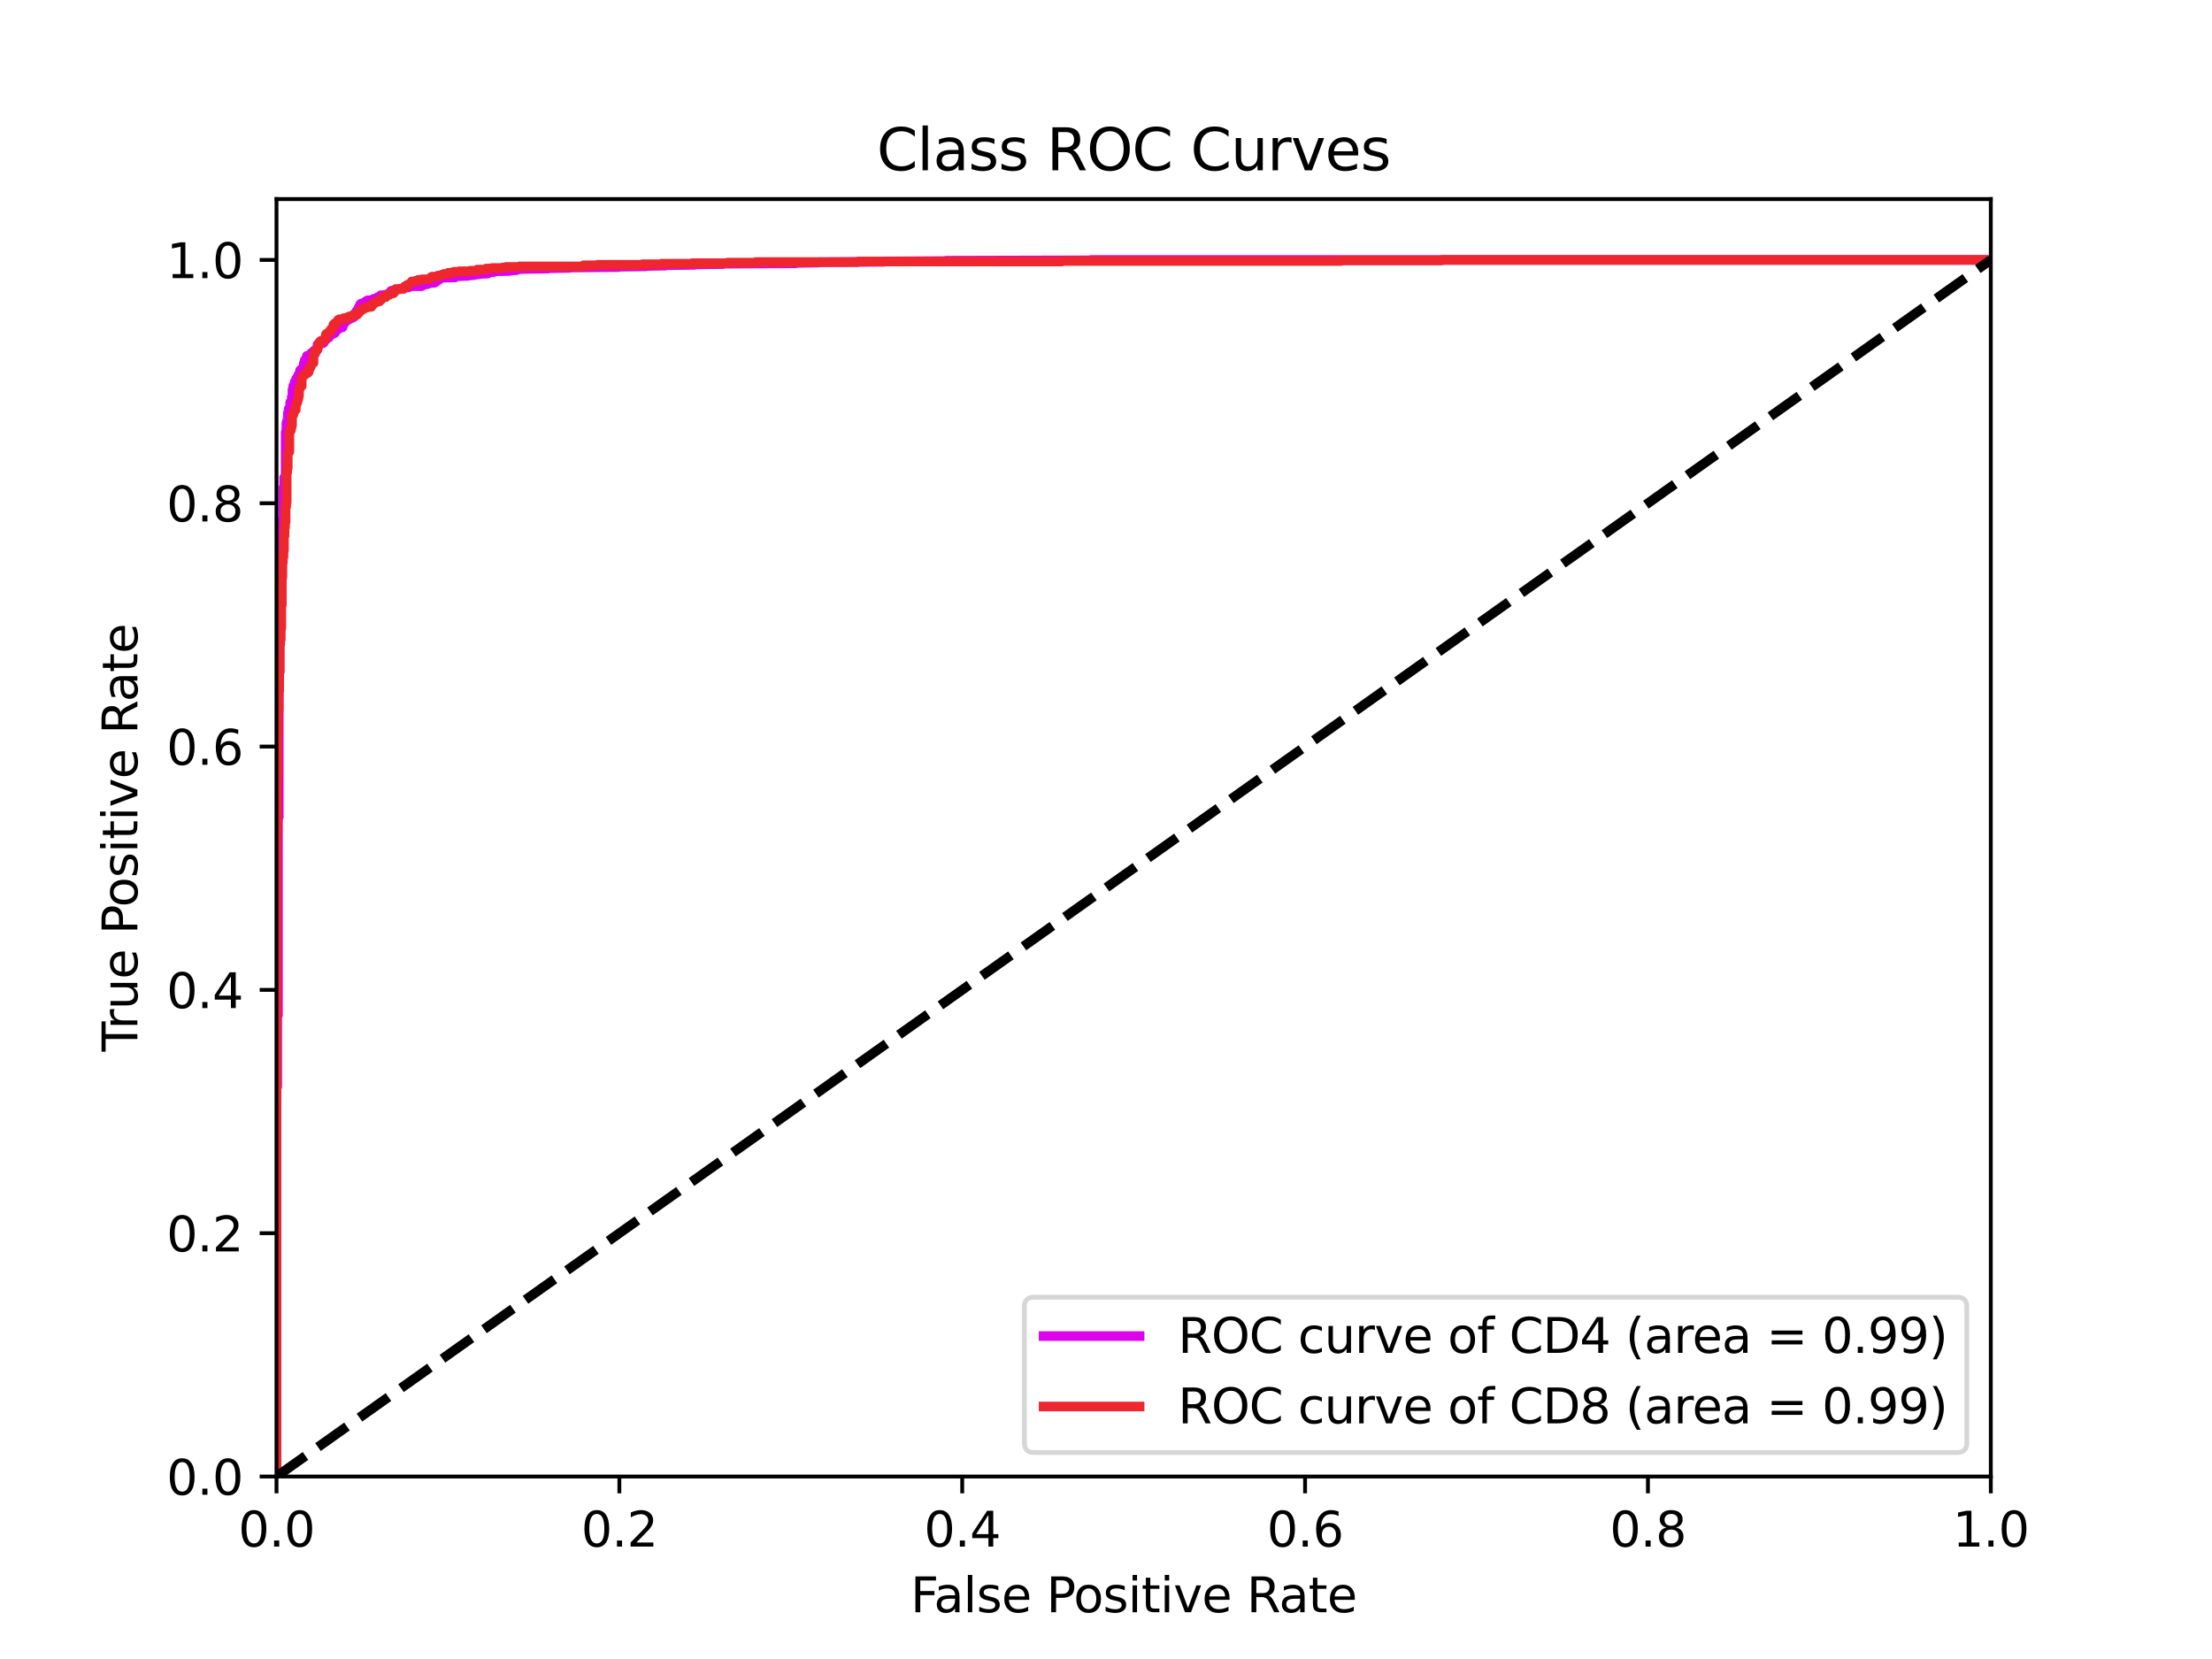 <?xml version="1.0" encoding="utf-8" standalone="no"?>
<!DOCTYPE svg PUBLIC "-//W3C//DTD SVG 1.1//EN"
  "http://www.w3.org/Graphics/SVG/1.1/DTD/svg11.dtd">
<svg height="345.6pt" version="1.1" viewBox="0 0 460.8 345.6" width="460.8pt" xmlns="http://www.w3.org/2000/svg" xmlns:xlink="http://www.w3.org/1999/xlink">
 <defs>
  <style type="text/css">*{stroke-linecap:butt;stroke-linejoin:round;}</style>
 </defs>
 <g id="figure_1">
  <g id="patch_1">
   <path d="M 0 345.6 
L 460.8 345.6 
L 460.8 0 
L 0 0 
z
" style="fill:#ffffff;"/>
  </g>
  <g id="axes_1">
   <g id="patch_2">
    <path d="M 57.6 307.584 
L 414.72 307.584 
L 414.72 41.472 
L 57.6 41.472 
z
" style="fill:#ffffff;"/>
   </g>
   <g id="matplotlib.axis_1">
    <g id="xtick_1">
     <g id="line2d_1">
      <defs>
       <path d="M 0 0 
L 0 3.5 
" id="mbee69c357f" style="stroke:#000000;stroke-width:0.8;"/>
      </defs>
      <g>
       <use style="stroke:#000000;stroke-width:0.8;" x="57.6" xlink:href="#mbee69c357f" y="307.584"/>
      </g>
     </g>
     <g id="text_1">
      <!-- 0.0 -->
      <g transform="translate(49.648 322.182)scale(0.1 -0.1)">
       <defs>
        <path d="M 2034 4250 
Q 1547 4250 1301 3770 
Q 1056 3291 1056 2328 
Q 1056 1369 1301 889 
Q 1547 409 2034 409 
Q 2525 409 2770 889 
Q 3016 1369 3016 2328 
Q 3016 3291 2770 3770 
Q 2525 4250 2034 4250 
z
M 2034 4750 
Q 2819 4750 3233 4129 
Q 3647 3509 3647 2328 
Q 3647 1150 3233 529 
Q 2819 -91 2034 -91 
Q 1250 -91 836 529 
Q 422 1150 422 2328 
Q 422 3509 836 4129 
Q 1250 4750 2034 4750 
z
" id="DejaVuSans-30" transform="scale(0.016)"/>
        <path d="M 684 794 
L 1344 794 
L 1344 0 
L 684 0 
L 684 794 
z
" id="DejaVuSans-2e" transform="scale(0.016)"/>
       </defs>
       <use xlink:href="#DejaVuSans-30"/>
       <use x="63.623" xlink:href="#DejaVuSans-2e"/>
       <use x="95.41" xlink:href="#DejaVuSans-30"/>
      </g>
     </g>
    </g>
    <g id="xtick_2">
     <g id="line2d_2">
      <g>
       <use style="stroke:#000000;stroke-width:0.8;" x="129.024" xlink:href="#mbee69c357f" y="307.584"/>
      </g>
     </g>
     <g id="text_2">
      <!-- 0.2 -->
      <g transform="translate(121.072 322.182)scale(0.1 -0.1)">
       <defs>
        <path d="M 1228 531 
L 3431 531 
L 3431 0 
L 469 0 
L 469 531 
Q 828 903 1448 1529 
Q 2069 2156 2228 2338 
Q 2531 2678 2651 2914 
Q 2772 3150 2772 3378 
Q 2772 3750 2511 3984 
Q 2250 4219 1831 4219 
Q 1534 4219 1204 4116 
Q 875 4013 500 3803 
L 500 4441 
Q 881 4594 1212 4672 
Q 1544 4750 1819 4750 
Q 2544 4750 2975 4387 
Q 3406 4025 3406 3419 
Q 3406 3131 3298 2873 
Q 3191 2616 2906 2266 
Q 2828 2175 2409 1742 
Q 1991 1309 1228 531 
z
" id="DejaVuSans-32" transform="scale(0.016)"/>
       </defs>
       <use xlink:href="#DejaVuSans-30"/>
       <use x="63.623" xlink:href="#DejaVuSans-2e"/>
       <use x="95.41" xlink:href="#DejaVuSans-32"/>
      </g>
     </g>
    </g>
    <g id="xtick_3">
     <g id="line2d_3">
      <g>
       <use style="stroke:#000000;stroke-width:0.8;" x="200.448" xlink:href="#mbee69c357f" y="307.584"/>
      </g>
     </g>
     <g id="text_3">
      <!-- 0.4 -->
      <g transform="translate(192.496 322.182)scale(0.1 -0.1)">
       <defs>
        <path d="M 2419 4116 
L 825 1625 
L 2419 1625 
L 2419 4116 
z
M 2253 4666 
L 3047 4666 
L 3047 1625 
L 3713 1625 
L 3713 1100 
L 3047 1100 
L 3047 0 
L 2419 0 
L 2419 1100 
L 313 1100 
L 313 1709 
L 2253 4666 
z
" id="DejaVuSans-34" transform="scale(0.016)"/>
       </defs>
       <use xlink:href="#DejaVuSans-30"/>
       <use x="63.623" xlink:href="#DejaVuSans-2e"/>
       <use x="95.41" xlink:href="#DejaVuSans-34"/>
      </g>
     </g>
    </g>
    <g id="xtick_4">
     <g id="line2d_4">
      <g>
       <use style="stroke:#000000;stroke-width:0.8;" x="271.872" xlink:href="#mbee69c357f" y="307.584"/>
      </g>
     </g>
     <g id="text_4">
      <!-- 0.6 -->
      <g transform="translate(263.92 322.182)scale(0.1 -0.1)">
       <defs>
        <path d="M 2113 2584 
Q 1688 2584 1439 2293 
Q 1191 2003 1191 1497 
Q 1191 994 1439 701 
Q 1688 409 2113 409 
Q 2538 409 2786 701 
Q 3034 994 3034 1497 
Q 3034 2003 2786 2293 
Q 2538 2584 2113 2584 
z
M 3366 4563 
L 3366 3988 
Q 3128 4100 2886 4159 
Q 2644 4219 2406 4219 
Q 1781 4219 1451 3797 
Q 1122 3375 1075 2522 
Q 1259 2794 1537 2939 
Q 1816 3084 2150 3084 
Q 2853 3084 3261 2657 
Q 3669 2231 3669 1497 
Q 3669 778 3244 343 
Q 2819 -91 2113 -91 
Q 1303 -91 875 529 
Q 447 1150 447 2328 
Q 447 3434 972 4092 
Q 1497 4750 2381 4750 
Q 2619 4750 2861 4703 
Q 3103 4656 3366 4563 
z
" id="DejaVuSans-36" transform="scale(0.016)"/>
       </defs>
       <use xlink:href="#DejaVuSans-30"/>
       <use x="63.623" xlink:href="#DejaVuSans-2e"/>
       <use x="95.41" xlink:href="#DejaVuSans-36"/>
      </g>
     </g>
    </g>
    <g id="xtick_5">
     <g id="line2d_5">
      <g>
       <use style="stroke:#000000;stroke-width:0.8;" x="343.296" xlink:href="#mbee69c357f" y="307.584"/>
      </g>
     </g>
     <g id="text_5">
      <!-- 0.8 -->
      <g transform="translate(335.344 322.182)scale(0.1 -0.1)">
       <defs>
        <path d="M 2034 2216 
Q 1584 2216 1326 1975 
Q 1069 1734 1069 1313 
Q 1069 891 1326 650 
Q 1584 409 2034 409 
Q 2484 409 2743 651 
Q 3003 894 3003 1313 
Q 3003 1734 2745 1975 
Q 2488 2216 2034 2216 
z
M 1403 2484 
Q 997 2584 770 2862 
Q 544 3141 544 3541 
Q 544 4100 942 4425 
Q 1341 4750 2034 4750 
Q 2731 4750 3128 4425 
Q 3525 4100 3525 3541 
Q 3525 3141 3298 2862 
Q 3072 2584 2669 2484 
Q 3125 2378 3379 2068 
Q 3634 1759 3634 1313 
Q 3634 634 3220 271 
Q 2806 -91 2034 -91 
Q 1263 -91 848 271 
Q 434 634 434 1313 
Q 434 1759 690 2068 
Q 947 2378 1403 2484 
z
M 1172 3481 
Q 1172 3119 1398 2916 
Q 1625 2713 2034 2713 
Q 2441 2713 2670 2916 
Q 2900 3119 2900 3481 
Q 2900 3844 2670 4047 
Q 2441 4250 2034 4250 
Q 1625 4250 1398 4047 
Q 1172 3844 1172 3481 
z
" id="DejaVuSans-38" transform="scale(0.016)"/>
       </defs>
       <use xlink:href="#DejaVuSans-30"/>
       <use x="63.623" xlink:href="#DejaVuSans-2e"/>
       <use x="95.41" xlink:href="#DejaVuSans-38"/>
      </g>
     </g>
    </g>
    <g id="xtick_6">
     <g id="line2d_6">
      <g>
       <use style="stroke:#000000;stroke-width:0.8;" x="414.72" xlink:href="#mbee69c357f" y="307.584"/>
      </g>
     </g>
     <g id="text_6">
      <!-- 1.0 -->
      <g transform="translate(406.768 322.182)scale(0.1 -0.1)">
       <defs>
        <path d="M 794 531 
L 1825 531 
L 1825 4091 
L 703 3866 
L 703 4441 
L 1819 4666 
L 2450 4666 
L 2450 531 
L 3481 531 
L 3481 0 
L 794 0 
L 794 531 
z
" id="DejaVuSans-31" transform="scale(0.016)"/>
       </defs>
       <use xlink:href="#DejaVuSans-31"/>
       <use x="63.623" xlink:href="#DejaVuSans-2e"/>
       <use x="95.41" xlink:href="#DejaVuSans-30"/>
      </g>
     </g>
    </g>
    <g id="text_7">
     <!-- False Positive Rate -->
     <g transform="translate(189.694 335.861)scale(0.1 -0.1)">
      <defs>
       <path d="M 628 4666 
L 3309 4666 
L 3309 4134 
L 1259 4134 
L 1259 2759 
L 3109 2759 
L 3109 2228 
L 1259 2228 
L 1259 0 
L 628 0 
L 628 4666 
z
" id="DejaVuSans-46" transform="scale(0.016)"/>
       <path d="M 2194 1759 
Q 1497 1759 1228 1600 
Q 959 1441 959 1056 
Q 959 750 1161 570 
Q 1363 391 1709 391 
Q 2188 391 2477 730 
Q 2766 1069 2766 1631 
L 2766 1759 
L 2194 1759 
z
M 3341 1997 
L 3341 0 
L 2766 0 
L 2766 531 
Q 2569 213 2275 61 
Q 1981 -91 1556 -91 
Q 1019 -91 701 211 
Q 384 513 384 1019 
Q 384 1609 779 1909 
Q 1175 2209 1959 2209 
L 2766 2209 
L 2766 2266 
Q 2766 2663 2505 2880 
Q 2244 3097 1772 3097 
Q 1472 3097 1187 3025 
Q 903 2953 641 2809 
L 641 3341 
Q 956 3463 1253 3523 
Q 1550 3584 1831 3584 
Q 2591 3584 2966 3190 
Q 3341 2797 3341 1997 
z
" id="DejaVuSans-61" transform="scale(0.016)"/>
       <path d="M 603 4863 
L 1178 4863 
L 1178 0 
L 603 0 
L 603 4863 
z
" id="DejaVuSans-6c" transform="scale(0.016)"/>
       <path d="M 2834 3397 
L 2834 2853 
Q 2591 2978 2328 3040 
Q 2066 3103 1784 3103 
Q 1356 3103 1142 2972 
Q 928 2841 928 2578 
Q 928 2378 1081 2264 
Q 1234 2150 1697 2047 
L 1894 2003 
Q 2506 1872 2764 1633 
Q 3022 1394 3022 966 
Q 3022 478 2636 193 
Q 2250 -91 1575 -91 
Q 1294 -91 989 -36 
Q 684 19 347 128 
L 347 722 
Q 666 556 975 473 
Q 1284 391 1588 391 
Q 1994 391 2212 530 
Q 2431 669 2431 922 
Q 2431 1156 2273 1281 
Q 2116 1406 1581 1522 
L 1381 1569 
Q 847 1681 609 1914 
Q 372 2147 372 2553 
Q 372 3047 722 3315 
Q 1072 3584 1716 3584 
Q 2034 3584 2315 3537 
Q 2597 3491 2834 3397 
z
" id="DejaVuSans-73" transform="scale(0.016)"/>
       <path d="M 3597 1894 
L 3597 1613 
L 953 1613 
Q 991 1019 1311 708 
Q 1631 397 2203 397 
Q 2534 397 2845 478 
Q 3156 559 3463 722 
L 3463 178 
Q 3153 47 2828 -22 
Q 2503 -91 2169 -91 
Q 1331 -91 842 396 
Q 353 884 353 1716 
Q 353 2575 817 3079 
Q 1281 3584 2069 3584 
Q 2775 3584 3186 3129 
Q 3597 2675 3597 1894 
z
M 3022 2063 
Q 3016 2534 2758 2815 
Q 2500 3097 2075 3097 
Q 1594 3097 1305 2825 
Q 1016 2553 972 2059 
L 3022 2063 
z
" id="DejaVuSans-65" transform="scale(0.016)"/>
       <path id="DejaVuSans-20" transform="scale(0.016)"/>
       <path d="M 1259 4147 
L 1259 2394 
L 2053 2394 
Q 2494 2394 2734 2622 
Q 2975 2850 2975 3272 
Q 2975 3691 2734 3919 
Q 2494 4147 2053 4147 
L 1259 4147 
z
M 628 4666 
L 2053 4666 
Q 2838 4666 3239 4311 
Q 3641 3956 3641 3272 
Q 3641 2581 3239 2228 
Q 2838 1875 2053 1875 
L 1259 1875 
L 1259 0 
L 628 0 
L 628 4666 
z
" id="DejaVuSans-50" transform="scale(0.016)"/>
       <path d="M 1959 3097 
Q 1497 3097 1228 2736 
Q 959 2375 959 1747 
Q 959 1119 1226 758 
Q 1494 397 1959 397 
Q 2419 397 2687 759 
Q 2956 1122 2956 1747 
Q 2956 2369 2687 2733 
Q 2419 3097 1959 3097 
z
M 1959 3584 
Q 2709 3584 3137 3096 
Q 3566 2609 3566 1747 
Q 3566 888 3137 398 
Q 2709 -91 1959 -91 
Q 1206 -91 779 398 
Q 353 888 353 1747 
Q 353 2609 779 3096 
Q 1206 3584 1959 3584 
z
" id="DejaVuSans-6f" transform="scale(0.016)"/>
       <path d="M 603 3500 
L 1178 3500 
L 1178 0 
L 603 0 
L 603 3500 
z
M 603 4863 
L 1178 4863 
L 1178 4134 
L 603 4134 
L 603 4863 
z
" id="DejaVuSans-69" transform="scale(0.016)"/>
       <path d="M 1172 4494 
L 1172 3500 
L 2356 3500 
L 2356 3053 
L 1172 3053 
L 1172 1153 
Q 1172 725 1289 603 
Q 1406 481 1766 481 
L 2356 481 
L 2356 0 
L 1766 0 
Q 1100 0 847 248 
Q 594 497 594 1153 
L 594 3053 
L 172 3053 
L 172 3500 
L 594 3500 
L 594 4494 
L 1172 4494 
z
" id="DejaVuSans-74" transform="scale(0.016)"/>
       <path d="M 191 3500 
L 800 3500 
L 1894 563 
L 2988 3500 
L 3597 3500 
L 2284 0 
L 1503 0 
L 191 3500 
z
" id="DejaVuSans-76" transform="scale(0.016)"/>
       <path d="M 2841 2188 
Q 3044 2119 3236 1894 
Q 3428 1669 3622 1275 
L 4263 0 
L 3584 0 
L 2988 1197 
Q 2756 1666 2539 1819 
Q 2322 1972 1947 1972 
L 1259 1972 
L 1259 0 
L 628 0 
L 628 4666 
L 2053 4666 
Q 2853 4666 3247 4331 
Q 3641 3997 3641 3322 
Q 3641 2881 3436 2590 
Q 3231 2300 2841 2188 
z
M 1259 4147 
L 1259 2491 
L 2053 2491 
Q 2509 2491 2742 2702 
Q 2975 2913 2975 3322 
Q 2975 3731 2742 3939 
Q 2509 4147 2053 4147 
L 1259 4147 
z
" id="DejaVuSans-52" transform="scale(0.016)"/>
      </defs>
      <use xlink:href="#DejaVuSans-46"/>
      <use x="48.395" xlink:href="#DejaVuSans-61"/>
      <use x="109.674" xlink:href="#DejaVuSans-6c"/>
      <use x="137.457" xlink:href="#DejaVuSans-73"/>
      <use x="189.557" xlink:href="#DejaVuSans-65"/>
      <use x="251.08" xlink:href="#DejaVuSans-20"/>
      <use x="282.867" xlink:href="#DejaVuSans-50"/>
      <use x="339.545" xlink:href="#DejaVuSans-6f"/>
      <use x="400.727" xlink:href="#DejaVuSans-73"/>
      <use x="452.826" xlink:href="#DejaVuSans-69"/>
      <use x="480.609" xlink:href="#DejaVuSans-74"/>
      <use x="519.818" xlink:href="#DejaVuSans-69"/>
      <use x="547.602" xlink:href="#DejaVuSans-76"/>
      <use x="606.781" xlink:href="#DejaVuSans-65"/>
      <use x="668.305" xlink:href="#DejaVuSans-20"/>
      <use x="700.092" xlink:href="#DejaVuSans-52"/>
      <use x="767.324" xlink:href="#DejaVuSans-61"/>
      <use x="828.604" xlink:href="#DejaVuSans-74"/>
      <use x="867.812" xlink:href="#DejaVuSans-65"/>
     </g>
    </g>
   </g>
   <g id="matplotlib.axis_2">
    <g id="ytick_1">
     <g id="line2d_7">
      <defs>
       <path d="M 0 0 
L -3.5 0 
" id="m4d02c2ba68" style="stroke:#000000;stroke-width:0.8;"/>
      </defs>
      <g>
       <use style="stroke:#000000;stroke-width:0.8;" x="57.6" xlink:href="#m4d02c2ba68" y="307.584"/>
      </g>
     </g>
     <g id="text_8">
      <!-- 0.0 -->
      <g transform="translate(34.697 311.383)scale(0.1 -0.1)">
       <use xlink:href="#DejaVuSans-30"/>
       <use x="63.623" xlink:href="#DejaVuSans-2e"/>
       <use x="95.41" xlink:href="#DejaVuSans-30"/>
      </g>
     </g>
    </g>
    <g id="ytick_2">
     <g id="line2d_8">
      <g>
       <use style="stroke:#000000;stroke-width:0.8;" x="57.6" xlink:href="#m4d02c2ba68" y="256.896"/>
      </g>
     </g>
     <g id="text_9">
      <!-- 0.2 -->
      <g transform="translate(34.697 260.695)scale(0.1 -0.1)">
       <use xlink:href="#DejaVuSans-30"/>
       <use x="63.623" xlink:href="#DejaVuSans-2e"/>
       <use x="95.41" xlink:href="#DejaVuSans-32"/>
      </g>
     </g>
    </g>
    <g id="ytick_3">
     <g id="line2d_9">
      <g>
       <use style="stroke:#000000;stroke-width:0.8;" x="57.6" xlink:href="#m4d02c2ba68" y="206.208"/>
      </g>
     </g>
     <g id="text_10">
      <!-- 0.4 -->
      <g transform="translate(34.697 210.007)scale(0.1 -0.1)">
       <use xlink:href="#DejaVuSans-30"/>
       <use x="63.623" xlink:href="#DejaVuSans-2e"/>
       <use x="95.41" xlink:href="#DejaVuSans-34"/>
      </g>
     </g>
    </g>
    <g id="ytick_4">
     <g id="line2d_10">
      <g>
       <use style="stroke:#000000;stroke-width:0.8;" x="57.6" xlink:href="#m4d02c2ba68" y="155.52"/>
      </g>
     </g>
     <g id="text_11">
      <!-- 0.6 -->
      <g transform="translate(34.697 159.319)scale(0.1 -0.1)">
       <use xlink:href="#DejaVuSans-30"/>
       <use x="63.623" xlink:href="#DejaVuSans-2e"/>
       <use x="95.41" xlink:href="#DejaVuSans-36"/>
      </g>
     </g>
    </g>
    <g id="ytick_5">
     <g id="line2d_11">
      <g>
       <use style="stroke:#000000;stroke-width:0.8;" x="57.6" xlink:href="#m4d02c2ba68" y="104.832"/>
      </g>
     </g>
     <g id="text_12">
      <!-- 0.8 -->
      <g transform="translate(34.697 108.631)scale(0.1 -0.1)">
       <use xlink:href="#DejaVuSans-30"/>
       <use x="63.623" xlink:href="#DejaVuSans-2e"/>
       <use x="95.41" xlink:href="#DejaVuSans-38"/>
      </g>
     </g>
    </g>
    <g id="ytick_6">
     <g id="line2d_12">
      <g>
       <use style="stroke:#000000;stroke-width:0.8;" x="57.6" xlink:href="#m4d02c2ba68" y="54.144"/>
      </g>
     </g>
     <g id="text_13">
      <!-- 1.0 -->
      <g transform="translate(34.697 57.943)scale(0.1 -0.1)">
       <use xlink:href="#DejaVuSans-31"/>
       <use x="63.623" xlink:href="#DejaVuSans-2e"/>
       <use x="95.41" xlink:href="#DejaVuSans-30"/>
      </g>
     </g>
    </g>
    <g id="text_14">
     <!-- True Positive Rate -->
     <g transform="translate(28.617 219.058)rotate(-90)scale(0.1 -0.1)">
      <defs>
       <path d="M -19 4666 
L 3928 4666 
L 3928 4134 
L 2272 4134 
L 2272 0 
L 1638 0 
L 1638 4134 
L -19 4134 
L -19 4666 
z
" id="DejaVuSans-54" transform="scale(0.016)"/>
       <path d="M 2631 2963 
Q 2534 3019 2420 3045 
Q 2306 3072 2169 3072 
Q 1681 3072 1420 2755 
Q 1159 2438 1159 1844 
L 1159 0 
L 581 0 
L 581 3500 
L 1159 3500 
L 1159 2956 
Q 1341 3275 1631 3429 
Q 1922 3584 2338 3584 
Q 2397 3584 2469 3576 
Q 2541 3569 2628 3553 
L 2631 2963 
z
" id="DejaVuSans-72" transform="scale(0.016)"/>
       <path d="M 544 1381 
L 544 3500 
L 1119 3500 
L 1119 1403 
Q 1119 906 1312 657 
Q 1506 409 1894 409 
Q 2359 409 2629 706 
Q 2900 1003 2900 1516 
L 2900 3500 
L 3475 3500 
L 3475 0 
L 2900 0 
L 2900 538 
Q 2691 219 2414 64 
Q 2138 -91 1772 -91 
Q 1169 -91 856 284 
Q 544 659 544 1381 
z
M 1991 3584 
L 1991 3584 
z
" id="DejaVuSans-75" transform="scale(0.016)"/>
      </defs>
      <use xlink:href="#DejaVuSans-54"/>
      <use x="46.334" xlink:href="#DejaVuSans-72"/>
      <use x="87.447" xlink:href="#DejaVuSans-75"/>
      <use x="150.826" xlink:href="#DejaVuSans-65"/>
      <use x="212.35" xlink:href="#DejaVuSans-20"/>
      <use x="244.137" xlink:href="#DejaVuSans-50"/>
      <use x="300.814" xlink:href="#DejaVuSans-6f"/>
      <use x="361.996" xlink:href="#DejaVuSans-73"/>
      <use x="414.096" xlink:href="#DejaVuSans-69"/>
      <use x="441.879" xlink:href="#DejaVuSans-74"/>
      <use x="481.088" xlink:href="#DejaVuSans-69"/>
      <use x="508.871" xlink:href="#DejaVuSans-76"/>
      <use x="568.051" xlink:href="#DejaVuSans-65"/>
      <use x="629.574" xlink:href="#DejaVuSans-20"/>
      <use x="661.361" xlink:href="#DejaVuSans-52"/>
      <use x="728.594" xlink:href="#DejaVuSans-61"/>
      <use x="789.873" xlink:href="#DejaVuSans-74"/>
      <use x="829.082" xlink:href="#DejaVuSans-65"/>
     </g>
    </g>
   </g>
   <g id="line2d_13">
    <path clip-path="url(#pb10b64deb1)" d="M 57.6 307.584 
L 57.6 226.54 
L 57.758 226.382 
L 57.758 211.553 
L 57.917 211.473 
L 57.917 170.238 
L 58.075 170.238 
L 58.075 140.104 
L 58.233 140.025 
L 58.233 124.958 
L 58.391 124.958 
L 58.391 120.835 
L 58.55 120.835 
L 58.55 115.601 
L 58.708 115.601 
L 58.708 111.081 
L 58.866 111.081 
L 58.866 108.226 
L 59.025 108.226 
L 59.025 101.565 
L 59.183 101.565 
L 59.183 99.503 
L 59.5 99.424 
L 59.5 90.067 
L 59.658 90.067 
L 59.658 88.084 
L 59.816 88.084 
L 59.816 87.608 
L 59.974 87.608 
L 59.974 86.022 
L 60.133 86.022 
L 60.133 85.15 
L 60.449 85.071 
L 60.449 83.802 
L 60.766 83.723 
L 60.766 82.771 
L 60.924 82.771 
L 60.924 81.185 
L 61.083 81.185 
L 61.083 80.392 
L 61.241 80.392 
L 61.241 80.075 
L 61.399 80.075 
L 61.399 79.52 
L 61.716 79.52 
L 61.716 78.885 
L 61.874 78.885 
L 61.874 78.647 
L 62.032 78.647 
L 62.032 78.489 
L 62.191 78.489 
L 62.191 78.013 
L 62.349 78.013 
L 62.349 77.854 
L 62.507 77.854 
L 62.507 77.141 
L 62.666 77.141 
L 62.666 76.982 
L 62.982 76.903 
L 62.982 76.824 
L 63.14 76.824 
L 63.14 76.665 
L 63.299 76.665 
L 63.299 75.634 
L 63.457 75.634 
L 63.457 75.079 
L 63.774 75.079 
L 63.774 74.603 
L 63.932 74.603 
L 63.932 74.127 
L 64.407 74.048 
L 64.407 73.969 
L 64.723 73.889 
L 64.723 73.81 
L 64.882 73.81 
L 64.882 73.493 
L 65.198 73.414 
L 65.198 73.255 
L 65.357 73.255 
L 65.357 73.096 
L 65.99 73.017 
L 65.99 72.859 
L 66.148 72.859 
L 66.148 71.748 
L 66.465 71.748 
L 66.465 71.59 
L 67.256 71.511 
L 67.256 71.431 
L 67.414 71.431 
L 67.414 71.114 
L 67.573 71.114 
L 67.573 70.876 
L 67.889 70.797 
L 67.889 70.4 
L 68.523 70.321 
L 68.523 70.004 
L 68.681 70.004 
L 68.681 69.766 
L 69.156 69.687 
L 69.156 69.528 
L 69.631 69.449 
L 69.631 69.369 
L 69.789 69.369 
L 69.789 68.973 
L 69.947 68.973 
L 69.947 68.814 
L 70.264 68.735 
L 70.264 68.418 
L 70.897 68.339 
L 70.897 68.18 
L 71.372 68.18 
L 71.372 67.704 
L 71.53 67.704 
L 71.53 67.308 
L 71.689 67.308 
L 71.689 67.149 
L 72.005 67.07 
L 72.005 66.753 
L 72.322 66.673 
L 72.322 66.594 
L 72.638 66.594 
L 72.638 66.356 
L 73.271 66.277 
L 73.271 66.118 
L 73.746 66.039 
L 73.746 65.484 
L 73.905 65.484 
L 73.905 65.325 
L 74.221 65.246 
L 74.221 64.849 
L 74.38 64.849 
L 74.38 64.691 
L 74.696 64.691 
L 74.696 64.056 
L 74.854 64.056 
L 74.854 63.898 
L 75.013 63.898 
L 75.013 63.422 
L 75.171 63.422 
L 75.171 63.263 
L 75.646 63.184 
L 75.646 63.105 
L 76.279 63.026 
L 76.279 62.708 
L 76.596 62.629 
L 76.596 62.55 
L 77.546 62.55 
L 77.546 62.391 
L 77.862 62.391 
L 77.862 62.233 
L 78.654 62.153 
L 78.654 61.915 
L 79.287 61.836 
L 79.287 61.519 
L 80.395 61.44 
L 80.395 61.36 
L 80.87 61.281 
L 80.87 61.202 
L 81.345 61.122 
L 81.345 60.726 
L 81.503 60.726 
L 81.503 60.567 
L 82.453 60.488 
L 82.453 60.329 
L 83.244 60.25 
L 83.244 60.171 
L 84.194 60.091 
L 84.194 59.933 
L 85.144 59.854 
L 85.144 59.774 
L 85.302 59.774 
L 85.302 59.616 
L 87.835 59.616 
L 87.835 59.457 
L 88.31 59.378 
L 88.31 59.298 
L 88.943 59.219 
L 88.943 59.14 
L 89.26 59.14 
L 89.26 58.981 
L 90.526 58.902 
L 90.526 58.823 
L 90.843 58.743 
L 90.843 58.505 
L 91.159 58.426 
L 91.159 58.268 
L 91.476 58.268 
L 91.476 58.109 
L 91.792 58.03 
L 91.792 57.871 
L 94.8 57.792 
L 94.8 57.712 
L 95.117 57.633 
L 95.117 57.554 
L 97.491 57.475 
L 97.491 57.395 
L 98.757 57.316 
L 98.757 57.237 
L 99.707 57.157 
L 99.707 57.078 
L 101.607 56.999 
L 101.607 56.919 
L 101.765 56.919 
L 101.765 56.761 
L 102.873 56.682 
L 102.873 56.523 
L 106.197 56.444 
L 106.197 56.364 
L 107.622 56.285 
L 107.622 56.206 
L 108.097 56.126 
L 108.097 56.047 
L 114.112 55.968 
L 114.112 55.889 
L 118.703 55.809 
L 118.703 55.73 
L 128.834 55.651 
L 128.834 55.571 
L 134.533 55.492 
L 134.533 55.413 
L 138.649 55.333 
L 138.649 55.254 
L 144.664 55.175 
L 144.664 55.096 
L 150.679 55.016 
L 150.679 54.937 
L 165.717 54.858 
L 165.717 54.778 
L 170.466 54.699 
L 170.466 54.62 
L 184.08 54.54 
L 184.08 54.461 
L 197.06 54.382 
L 197.06 54.303 
L 227.295 54.223 
L 227.295 54.144 
L 414.72 54.144 
L 414.72 54.144 
" style="fill:none;stroke:#dd02ec;stroke-linecap:square;stroke-width:2;"/>
   </g>
   <g id="line2d_14">
    <path clip-path="url(#pb10b64deb1)" d="M 57.6 307.584 
L 57.6 174.573 
L 57.712 174.573 
L 57.712 161.654 
L 57.823 161.654 
L 57.823 153.116 
L 57.935 153.116 
L 57.935 147.948 
L 58.047 147.948 
L 58.047 143.904 
L 58.159 143.904 
L 58.159 139.972 
L 58.27 139.972 
L 58.27 134.243 
L 58.382 134.243 
L 58.382 133.232 
L 58.494 133.232 
L 58.494 130.873 
L 58.606 130.873 
L 58.606 126.042 
L 58.717 126.042 
L 58.717 120.2 
L 58.829 120.2 
L 58.829 117.167 
L 58.941 117.167 
L 58.941 115.931 
L 59.053 115.931 
L 59.053 114.695 
L 59.164 114.695 
L 59.164 111.662 
L 59.276 111.662 
L 59.276 109.865 
L 59.388 109.865 
L 59.388 108.741 
L 59.5 108.741 
L 59.5 105.596 
L 59.611 105.596 
L 59.611 104.697 
L 59.723 104.697 
L 59.723 98.406 
L 59.835 98.406 
L 59.835 97.507 
L 59.947 97.507 
L 59.947 94.474 
L 60.058 94.474 
L 60.058 94.25 
L 60.17 94.25 
L 60.17 94.137 
L 60.282 94.137 
L 60.282 89.981 
L 60.393 89.981 
L 60.393 89.756 
L 60.505 89.756 
L 60.505 89.644 
L 60.617 89.644 
L 60.617 89.082 
L 60.729 89.082 
L 60.729 88.633 
L 60.84 88.633 
L 60.84 86.723 
L 60.952 86.723 
L 60.952 86.273 
L 61.176 86.273 
L 61.176 85.824 
L 61.287 85.824 
L 61.287 85.487 
L 61.511 85.487 
L 61.511 85.375 
L 61.623 85.375 
L 61.623 84.364 
L 61.734 84.364 
L 61.734 84.027 
L 61.846 84.027 
L 61.846 83.802 
L 61.958 83.802 
L 61.958 83.353 
L 62.07 83.353 
L 62.07 83.015 
L 62.181 83.015 
L 62.181 82.454 
L 62.293 82.454 
L 62.293 81.106 
L 62.405 81.106 
L 62.405 80.769 
L 62.517 80.769 
L 62.517 80.656 
L 62.628 80.656 
L 62.628 80.544 
L 62.74 80.544 
L 62.74 80.432 
L 62.852 80.432 
L 62.852 78.41 
L 63.075 78.41 
L 63.075 78.297 
L 63.187 78.297 
L 63.187 78.185 
L 63.41 78.185 
L 63.41 77.96 
L 63.634 77.96 
L 63.634 77.848 
L 63.746 77.848 
L 63.746 77.735 
L 64.081 77.735 
L 64.081 77.623 
L 64.193 77.623 
L 64.193 77.511 
L 64.304 77.511 
L 64.304 77.061 
L 64.416 77.061 
L 64.416 76.612 
L 64.64 76.612 
L 64.64 76.387 
L 64.751 76.387 
L 64.751 76.05 
L 64.863 76.05 
L 64.863 75.938 
L 64.975 75.938 
L 64.975 75.713 
L 65.087 75.713 
L 65.087 75.601 
L 65.31 75.601 
L 65.31 73.804 
L 65.534 73.804 
L 65.534 73.691 
L 65.645 73.691 
L 65.645 73.242 
L 65.757 73.242 
L 65.757 73.017 
L 65.98 73.017 
L 65.98 72.793 
L 66.092 72.793 
L 66.092 72.343 
L 66.204 72.343 
L 66.204 72.231 
L 66.316 72.231 
L 66.316 71.781 
L 66.539 71.781 
L 66.539 71.669 
L 66.651 71.557 
L 66.651 71.107 
L 66.874 71.107 
L 66.874 70.995 
L 67.433 70.995 
L 67.433 70.77 
L 67.545 70.77 
L 67.545 70.658 
L 67.657 70.658 
L 67.657 70.546 
L 67.768 70.546 
L 67.768 70.321 
L 67.88 70.321 
L 67.88 69.647 
L 67.992 69.647 
L 67.992 69.535 
L 68.439 69.535 
L 68.439 69.422 
L 68.55 69.422 
L 68.55 69.085 
L 68.886 69.085 
L 68.886 68.748 
L 68.997 68.748 
L 68.997 68.524 
L 69.221 68.524 
L 69.221 68.299 
L 69.444 68.299 
L 69.444 67.625 
L 69.556 67.625 
L 69.556 67.513 
L 69.668 67.513 
L 69.668 67.4 
L 70.115 67.4 
L 70.115 67.288 
L 70.227 67.288 
L 70.227 66.951 
L 70.338 66.951 
L 70.338 66.838 
L 70.45 66.838 
L 70.45 66.614 
L 70.674 66.614 
L 70.674 66.501 
L 71.344 66.501 
L 71.344 66.389 
L 71.567 66.389 
L 71.567 66.277 
L 72.461 66.277 
L 72.461 66.052 
L 72.685 66.052 
L 72.685 65.94 
L 73.244 65.94 
L 73.244 65.827 
L 73.355 65.827 
L 73.355 65.715 
L 73.579 65.715 
L 73.579 65.603 
L 74.361 65.603 
L 74.361 65.49 
L 74.473 65.49 
L 74.473 65.266 
L 74.696 65.266 
L 74.696 64.929 
L 74.808 64.929 
L 74.808 64.816 
L 75.143 64.816 
L 75.143 64.592 
L 75.255 64.592 
L 75.255 64.479 
L 75.367 64.479 
L 75.367 64.367 
L 75.814 64.367 
L 75.814 64.255 
L 75.925 64.255 
L 75.925 64.142 
L 76.149 64.142 
L 76.149 64.03 
L 76.707 64.03 
L 76.707 63.918 
L 77.378 63.918 
L 77.378 63.581 
L 77.601 63.581 
L 77.601 63.356 
L 77.713 63.356 
L 77.713 63.131 
L 78.16 63.131 
L 78.16 63.019 
L 78.272 63.019 
L 78.272 62.907 
L 78.495 62.907 
L 78.495 62.794 
L 79.054 62.794 
L 79.054 62.682 
L 79.166 62.682 
L 79.166 62.57 
L 79.277 62.57 
L 79.277 62.345 
L 79.501 62.345 
L 79.501 62.12 
L 79.613 62.12 
L 79.613 62.008 
L 79.948 62.008 
L 79.948 61.895 
L 80.395 61.895 
L 80.395 61.671 
L 80.507 61.671 
L 80.507 61.446 
L 81.065 61.446 
L 81.065 61.334 
L 81.177 61.334 
L 81.177 61.221 
L 81.512 61.221 
L 81.512 61.109 
L 81.959 61.109 
L 81.959 60.997 
L 82.071 60.997 
L 82.071 60.772 
L 82.183 60.772 
L 82.183 60.435 
L 82.406 60.435 
L 82.406 60.21 
L 83.971 60.21 
L 83.971 60.098 
L 84.194 60.098 
L 84.194 59.761 
L 84.306 59.761 
L 84.306 59.649 
L 84.529 59.649 
L 84.529 59.536 
L 84.753 59.536 
L 84.753 59.424 
L 84.864 59.424 
L 84.864 59.312 
L 85.311 59.312 
L 85.311 59.199 
L 85.423 59.199 
L 85.423 59.087 
L 85.535 59.087 
L 85.535 58.975 
L 85.647 58.975 
L 85.647 58.862 
L 85.758 58.862 
L 85.758 58.638 
L 86.429 58.638 
L 86.429 58.525 
L 87.099 58.525 
L 87.099 58.301 
L 87.881 58.301 
L 87.881 58.188 
L 89.334 58.188 
L 89.334 58.076 
L 89.558 58.076 
L 89.558 57.964 
L 89.669 57.964 
L 89.669 57.851 
L 89.781 57.851 
L 89.781 57.739 
L 90.005 57.739 
L 90.005 57.627 
L 91.01 57.627 
L 91.01 57.514 
L 91.234 57.514 
L 91.234 57.402 
L 91.904 57.402 
L 91.904 57.29 
L 92.128 57.29 
L 92.128 57.177 
L 92.463 57.177 
L 92.463 57.065 
L 93.357 57.065 
L 93.357 56.84 
L 94.139 56.84 
L 94.139 56.728 
L 94.586 56.728 
L 94.586 56.615 
L 95.703 56.615 
L 95.703 56.503 
L 97.938 56.503 
L 97.938 56.391 
L 99.279 56.391 
L 99.279 56.278 
L 99.391 56.278 
L 99.391 56.166 
L 101.178 56.166 
L 101.178 56.054 
L 101.29 56.054 
L 101.29 55.941 
L 102.519 55.941 
L 102.519 55.829 
L 104.754 55.829 
L 104.754 55.717 
L 105.425 55.717 
L 105.425 55.604 
L 108.218 55.604 
L 108.218 55.492 
L 121.403 55.492 
L 121.403 55.38 
L 121.515 55.38 
L 121.515 55.267 
L 124.42 55.267 
L 124.42 55.155 
L 133.806 55.155 
L 133.806 55.043 
L 137.829 55.043 
L 137.829 54.93 
L 144.198 54.93 
L 144.198 54.818 
L 151.573 54.818 
L 151.573 54.706 
L 157.384 54.706 
L 157.384 54.593 
L 178.614 54.593 
L 178.726 54.481 
L 221.187 54.481 
L 221.187 54.369 
L 279.403 54.369 
L 279.403 54.256 
L 300.299 54.256 
L 300.522 54.144 
L 414.72 54.144 
L 414.72 54.144 
" style="fill:none;stroke:#ee262e;stroke-linecap:square;stroke-width:2;"/>
   </g>
   <g id="line2d_15">
    <path clip-path="url(#pb10b64deb1)" d="M 57.6 307.584 
L 414.72 54.144 
" style="fill:none;stroke:#000000;stroke-dasharray:7.4,3.2;stroke-dashoffset:0;stroke-width:2;"/>
   </g>
   <g id="patch_3">
    <path d="M 57.6 307.584 
L 57.6 41.472 
" style="fill:none;stroke:#000000;stroke-linecap:square;stroke-linejoin:miter;stroke-width:0.8;"/>
   </g>
   <g id="patch_4">
    <path d="M 414.72 307.584 
L 414.72 41.472 
" style="fill:none;stroke:#000000;stroke-linecap:square;stroke-linejoin:miter;stroke-width:0.8;"/>
   </g>
   <g id="patch_5">
    <path d="M 57.6 307.584 
L 414.72 307.584 
" style="fill:none;stroke:#000000;stroke-linecap:square;stroke-linejoin:miter;stroke-width:0.8;"/>
   </g>
   <g id="patch_6">
    <path d="M 57.6 41.472 
L 414.72 41.472 
" style="fill:none;stroke:#000000;stroke-linecap:square;stroke-linejoin:miter;stroke-width:0.8;"/>
   </g>
   <g id="text_15">
    <!-- Class ROC Curves -->
    <g transform="translate(182.652 35.472)scale(0.12 -0.12)">
     <defs>
      <path d="M 4122 4306 
L 4122 3641 
Q 3803 3938 3442 4084 
Q 3081 4231 2675 4231 
Q 1875 4231 1450 3742 
Q 1025 3253 1025 2328 
Q 1025 1406 1450 917 
Q 1875 428 2675 428 
Q 3081 428 3442 575 
Q 3803 722 4122 1019 
L 4122 359 
Q 3791 134 3420 21 
Q 3050 -91 2638 -91 
Q 1578 -91 968 557 
Q 359 1206 359 2328 
Q 359 3453 968 4101 
Q 1578 4750 2638 4750 
Q 3056 4750 3426 4639 
Q 3797 4528 4122 4306 
z
" id="DejaVuSans-43" transform="scale(0.016)"/>
      <path d="M 2522 4238 
Q 1834 4238 1429 3725 
Q 1025 3213 1025 2328 
Q 1025 1447 1429 934 
Q 1834 422 2522 422 
Q 3209 422 3611 934 
Q 4013 1447 4013 2328 
Q 4013 3213 3611 3725 
Q 3209 4238 2522 4238 
z
M 2522 4750 
Q 3503 4750 4090 4092 
Q 4678 3434 4678 2328 
Q 4678 1225 4090 567 
Q 3503 -91 2522 -91 
Q 1538 -91 948 565 
Q 359 1222 359 2328 
Q 359 3434 948 4092 
Q 1538 4750 2522 4750 
z
" id="DejaVuSans-4f" transform="scale(0.016)"/>
     </defs>
     <use xlink:href="#DejaVuSans-43"/>
     <use x="69.824" xlink:href="#DejaVuSans-6c"/>
     <use x="97.607" xlink:href="#DejaVuSans-61"/>
     <use x="158.887" xlink:href="#DejaVuSans-73"/>
     <use x="210.986" xlink:href="#DejaVuSans-73"/>
     <use x="263.086" xlink:href="#DejaVuSans-20"/>
     <use x="294.873" xlink:href="#DejaVuSans-52"/>
     <use x="364.355" xlink:href="#DejaVuSans-4f"/>
     <use x="443.066" xlink:href="#DejaVuSans-43"/>
     <use x="512.891" xlink:href="#DejaVuSans-20"/>
     <use x="544.678" xlink:href="#DejaVuSans-43"/>
     <use x="614.502" xlink:href="#DejaVuSans-75"/>
     <use x="677.881" xlink:href="#DejaVuSans-72"/>
     <use x="718.994" xlink:href="#DejaVuSans-76"/>
     <use x="778.174" xlink:href="#DejaVuSans-65"/>
     <use x="839.697" xlink:href="#DejaVuSans-73"/>
    </g>
   </g>
   <g id="legend_1">
    <g id="patch_7">
     <path d="M 215.401 302.584 
L 407.72 302.584 
Q 409.72 302.584 409.72 300.584 
L 409.72 272.228 
Q 409.72 270.228 407.72 270.228 
L 215.401 270.228 
Q 213.401 270.228 213.401 272.228 
L 213.401 300.584 
Q 213.401 302.584 215.401 302.584 
z
" style="fill:#ffffff;opacity:0.8;stroke:#cccccc;stroke-linejoin:miter;"/>
    </g>
    <g id="line2d_16">
     <path d="M 217.401 278.326 
L 237.401 278.326 
" style="fill:none;stroke:#dd02ec;stroke-linecap:square;stroke-width:2;"/>
    </g>
    <g id="line2d_17"/>
    <g id="text_16">
     <!-- ROC curve of CD4 (area = 0.99) -->
     <g transform="translate(245.401 281.826)scale(0.1 -0.1)">
      <defs>
       <path d="M 3122 3366 
L 3122 2828 
Q 2878 2963 2633 3030 
Q 2388 3097 2138 3097 
Q 1578 3097 1268 2742 
Q 959 2388 959 1747 
Q 959 1106 1268 751 
Q 1578 397 2138 397 
Q 2388 397 2633 464 
Q 2878 531 3122 666 
L 3122 134 
Q 2881 22 2623 -34 
Q 2366 -91 2075 -91 
Q 1284 -91 818 406 
Q 353 903 353 1747 
Q 353 2603 823 3093 
Q 1294 3584 2113 3584 
Q 2378 3584 2631 3529 
Q 2884 3475 3122 3366 
z
" id="DejaVuSans-63" transform="scale(0.016)"/>
       <path d="M 2375 4863 
L 2375 4384 
L 1825 4384 
Q 1516 4384 1395 4259 
Q 1275 4134 1275 3809 
L 1275 3500 
L 2222 3500 
L 2222 3053 
L 1275 3053 
L 1275 0 
L 697 0 
L 697 3053 
L 147 3053 
L 147 3500 
L 697 3500 
L 697 3744 
Q 697 4328 969 4595 
Q 1241 4863 1831 4863 
L 2375 4863 
z
" id="DejaVuSans-66" transform="scale(0.016)"/>
       <path d="M 1259 4147 
L 1259 519 
L 2022 519 
Q 2988 519 3436 956 
Q 3884 1394 3884 2338 
Q 3884 3275 3436 3711 
Q 2988 4147 2022 4147 
L 1259 4147 
z
M 628 4666 
L 1925 4666 
Q 3281 4666 3915 4102 
Q 4550 3538 4550 2338 
Q 4550 1131 3912 565 
Q 3275 0 1925 0 
L 628 0 
L 628 4666 
z
" id="DejaVuSans-44" transform="scale(0.016)"/>
       <path d="M 1984 4856 
Q 1566 4138 1362 3434 
Q 1159 2731 1159 2009 
Q 1159 1288 1364 580 
Q 1569 -128 1984 -844 
L 1484 -844 
Q 1016 -109 783 600 
Q 550 1309 550 2009 
Q 550 2706 781 3412 
Q 1013 4119 1484 4856 
L 1984 4856 
z
" id="DejaVuSans-28" transform="scale(0.016)"/>
       <path d="M 678 2906 
L 4684 2906 
L 4684 2381 
L 678 2381 
L 678 2906 
z
M 678 1631 
L 4684 1631 
L 4684 1100 
L 678 1100 
L 678 1631 
z
" id="DejaVuSans-3d" transform="scale(0.016)"/>
       <path d="M 703 97 
L 703 672 
Q 941 559 1184 500 
Q 1428 441 1663 441 
Q 2288 441 2617 861 
Q 2947 1281 2994 2138 
Q 2813 1869 2534 1725 
Q 2256 1581 1919 1581 
Q 1219 1581 811 2004 
Q 403 2428 403 3163 
Q 403 3881 828 4315 
Q 1253 4750 1959 4750 
Q 2769 4750 3195 4129 
Q 3622 3509 3622 2328 
Q 3622 1225 3098 567 
Q 2575 -91 1691 -91 
Q 1453 -91 1209 -44 
Q 966 3 703 97 
z
M 1959 2075 
Q 2384 2075 2632 2365 
Q 2881 2656 2881 3163 
Q 2881 3666 2632 3958 
Q 2384 4250 1959 4250 
Q 1534 4250 1286 3958 
Q 1038 3666 1038 3163 
Q 1038 2656 1286 2365 
Q 1534 2075 1959 2075 
z
" id="DejaVuSans-39" transform="scale(0.016)"/>
       <path d="M 513 4856 
L 1013 4856 
Q 1481 4119 1714 3412 
Q 1947 2706 1947 2009 
Q 1947 1309 1714 600 
Q 1481 -109 1013 -844 
L 513 -844 
Q 928 -128 1133 580 
Q 1338 1288 1338 2009 
Q 1338 2731 1133 3434 
Q 928 4138 513 4856 
z
" id="DejaVuSans-29" transform="scale(0.016)"/>
      </defs>
      <use xlink:href="#DejaVuSans-52"/>
      <use x="69.482" xlink:href="#DejaVuSans-4f"/>
      <use x="148.193" xlink:href="#DejaVuSans-43"/>
      <use x="218.018" xlink:href="#DejaVuSans-20"/>
      <use x="249.805" xlink:href="#DejaVuSans-63"/>
      <use x="304.785" xlink:href="#DejaVuSans-75"/>
      <use x="368.164" xlink:href="#DejaVuSans-72"/>
      <use x="409.277" xlink:href="#DejaVuSans-76"/>
      <use x="468.457" xlink:href="#DejaVuSans-65"/>
      <use x="529.98" xlink:href="#DejaVuSans-20"/>
      <use x="561.768" xlink:href="#DejaVuSans-6f"/>
      <use x="622.949" xlink:href="#DejaVuSans-66"/>
      <use x="658.154" xlink:href="#DejaVuSans-20"/>
      <use x="689.941" xlink:href="#DejaVuSans-43"/>
      <use x="759.766" xlink:href="#DejaVuSans-44"/>
      <use x="836.768" xlink:href="#DejaVuSans-34"/>
      <use x="900.391" xlink:href="#DejaVuSans-20"/>
      <use x="932.178" xlink:href="#DejaVuSans-28"/>
      <use x="971.191" xlink:href="#DejaVuSans-61"/>
      <use x="1032.471" xlink:href="#DejaVuSans-72"/>
      <use x="1071.334" xlink:href="#DejaVuSans-65"/>
      <use x="1132.857" xlink:href="#DejaVuSans-61"/>
      <use x="1194.137" xlink:href="#DejaVuSans-20"/>
      <use x="1225.924" xlink:href="#DejaVuSans-3d"/>
      <use x="1309.713" xlink:href="#DejaVuSans-20"/>
      <use x="1341.5" xlink:href="#DejaVuSans-30"/>
      <use x="1405.123" xlink:href="#DejaVuSans-2e"/>
      <use x="1436.91" xlink:href="#DejaVuSans-39"/>
      <use x="1500.533" xlink:href="#DejaVuSans-39"/>
      <use x="1564.156" xlink:href="#DejaVuSans-29"/>
     </g>
    </g>
    <g id="line2d_18">
     <path d="M 217.401 293.004 
L 237.401 293.004 
" style="fill:none;stroke:#ee262e;stroke-linecap:square;stroke-width:2;"/>
    </g>
    <g id="line2d_19"/>
    <g id="text_17">
     <!-- ROC curve of CD8 (area = 0.99) -->
     <g transform="translate(245.401 296.504)scale(0.1 -0.1)">
      <use xlink:href="#DejaVuSans-52"/>
      <use x="69.482" xlink:href="#DejaVuSans-4f"/>
      <use x="148.193" xlink:href="#DejaVuSans-43"/>
      <use x="218.018" xlink:href="#DejaVuSans-20"/>
      <use x="249.805" xlink:href="#DejaVuSans-63"/>
      <use x="304.785" xlink:href="#DejaVuSans-75"/>
      <use x="368.164" xlink:href="#DejaVuSans-72"/>
      <use x="409.277" xlink:href="#DejaVuSans-76"/>
      <use x="468.457" xlink:href="#DejaVuSans-65"/>
      <use x="529.98" xlink:href="#DejaVuSans-20"/>
      <use x="561.768" xlink:href="#DejaVuSans-6f"/>
      <use x="622.949" xlink:href="#DejaVuSans-66"/>
      <use x="658.154" xlink:href="#DejaVuSans-20"/>
      <use x="689.941" xlink:href="#DejaVuSans-43"/>
      <use x="759.766" xlink:href="#DejaVuSans-44"/>
      <use x="836.768" xlink:href="#DejaVuSans-38"/>
      <use x="900.391" xlink:href="#DejaVuSans-20"/>
      <use x="932.178" xlink:href="#DejaVuSans-28"/>
      <use x="971.191" xlink:href="#DejaVuSans-61"/>
      <use x="1032.471" xlink:href="#DejaVuSans-72"/>
      <use x="1071.334" xlink:href="#DejaVuSans-65"/>
      <use x="1132.857" xlink:href="#DejaVuSans-61"/>
      <use x="1194.137" xlink:href="#DejaVuSans-20"/>
      <use x="1225.924" xlink:href="#DejaVuSans-3d"/>
      <use x="1309.713" xlink:href="#DejaVuSans-20"/>
      <use x="1341.5" xlink:href="#DejaVuSans-30"/>
      <use x="1405.123" xlink:href="#DejaVuSans-2e"/>
      <use x="1436.91" xlink:href="#DejaVuSans-39"/>
      <use x="1500.533" xlink:href="#DejaVuSans-39"/>
      <use x="1564.156" xlink:href="#DejaVuSans-29"/>
     </g>
    </g>
   </g>
  </g>
 </g>
 <defs>
  <clipPath id="pb10b64deb1">
   <rect height="266.112" width="357.12" x="57.6" y="41.472"/>
  </clipPath>
 </defs>
</svg>
